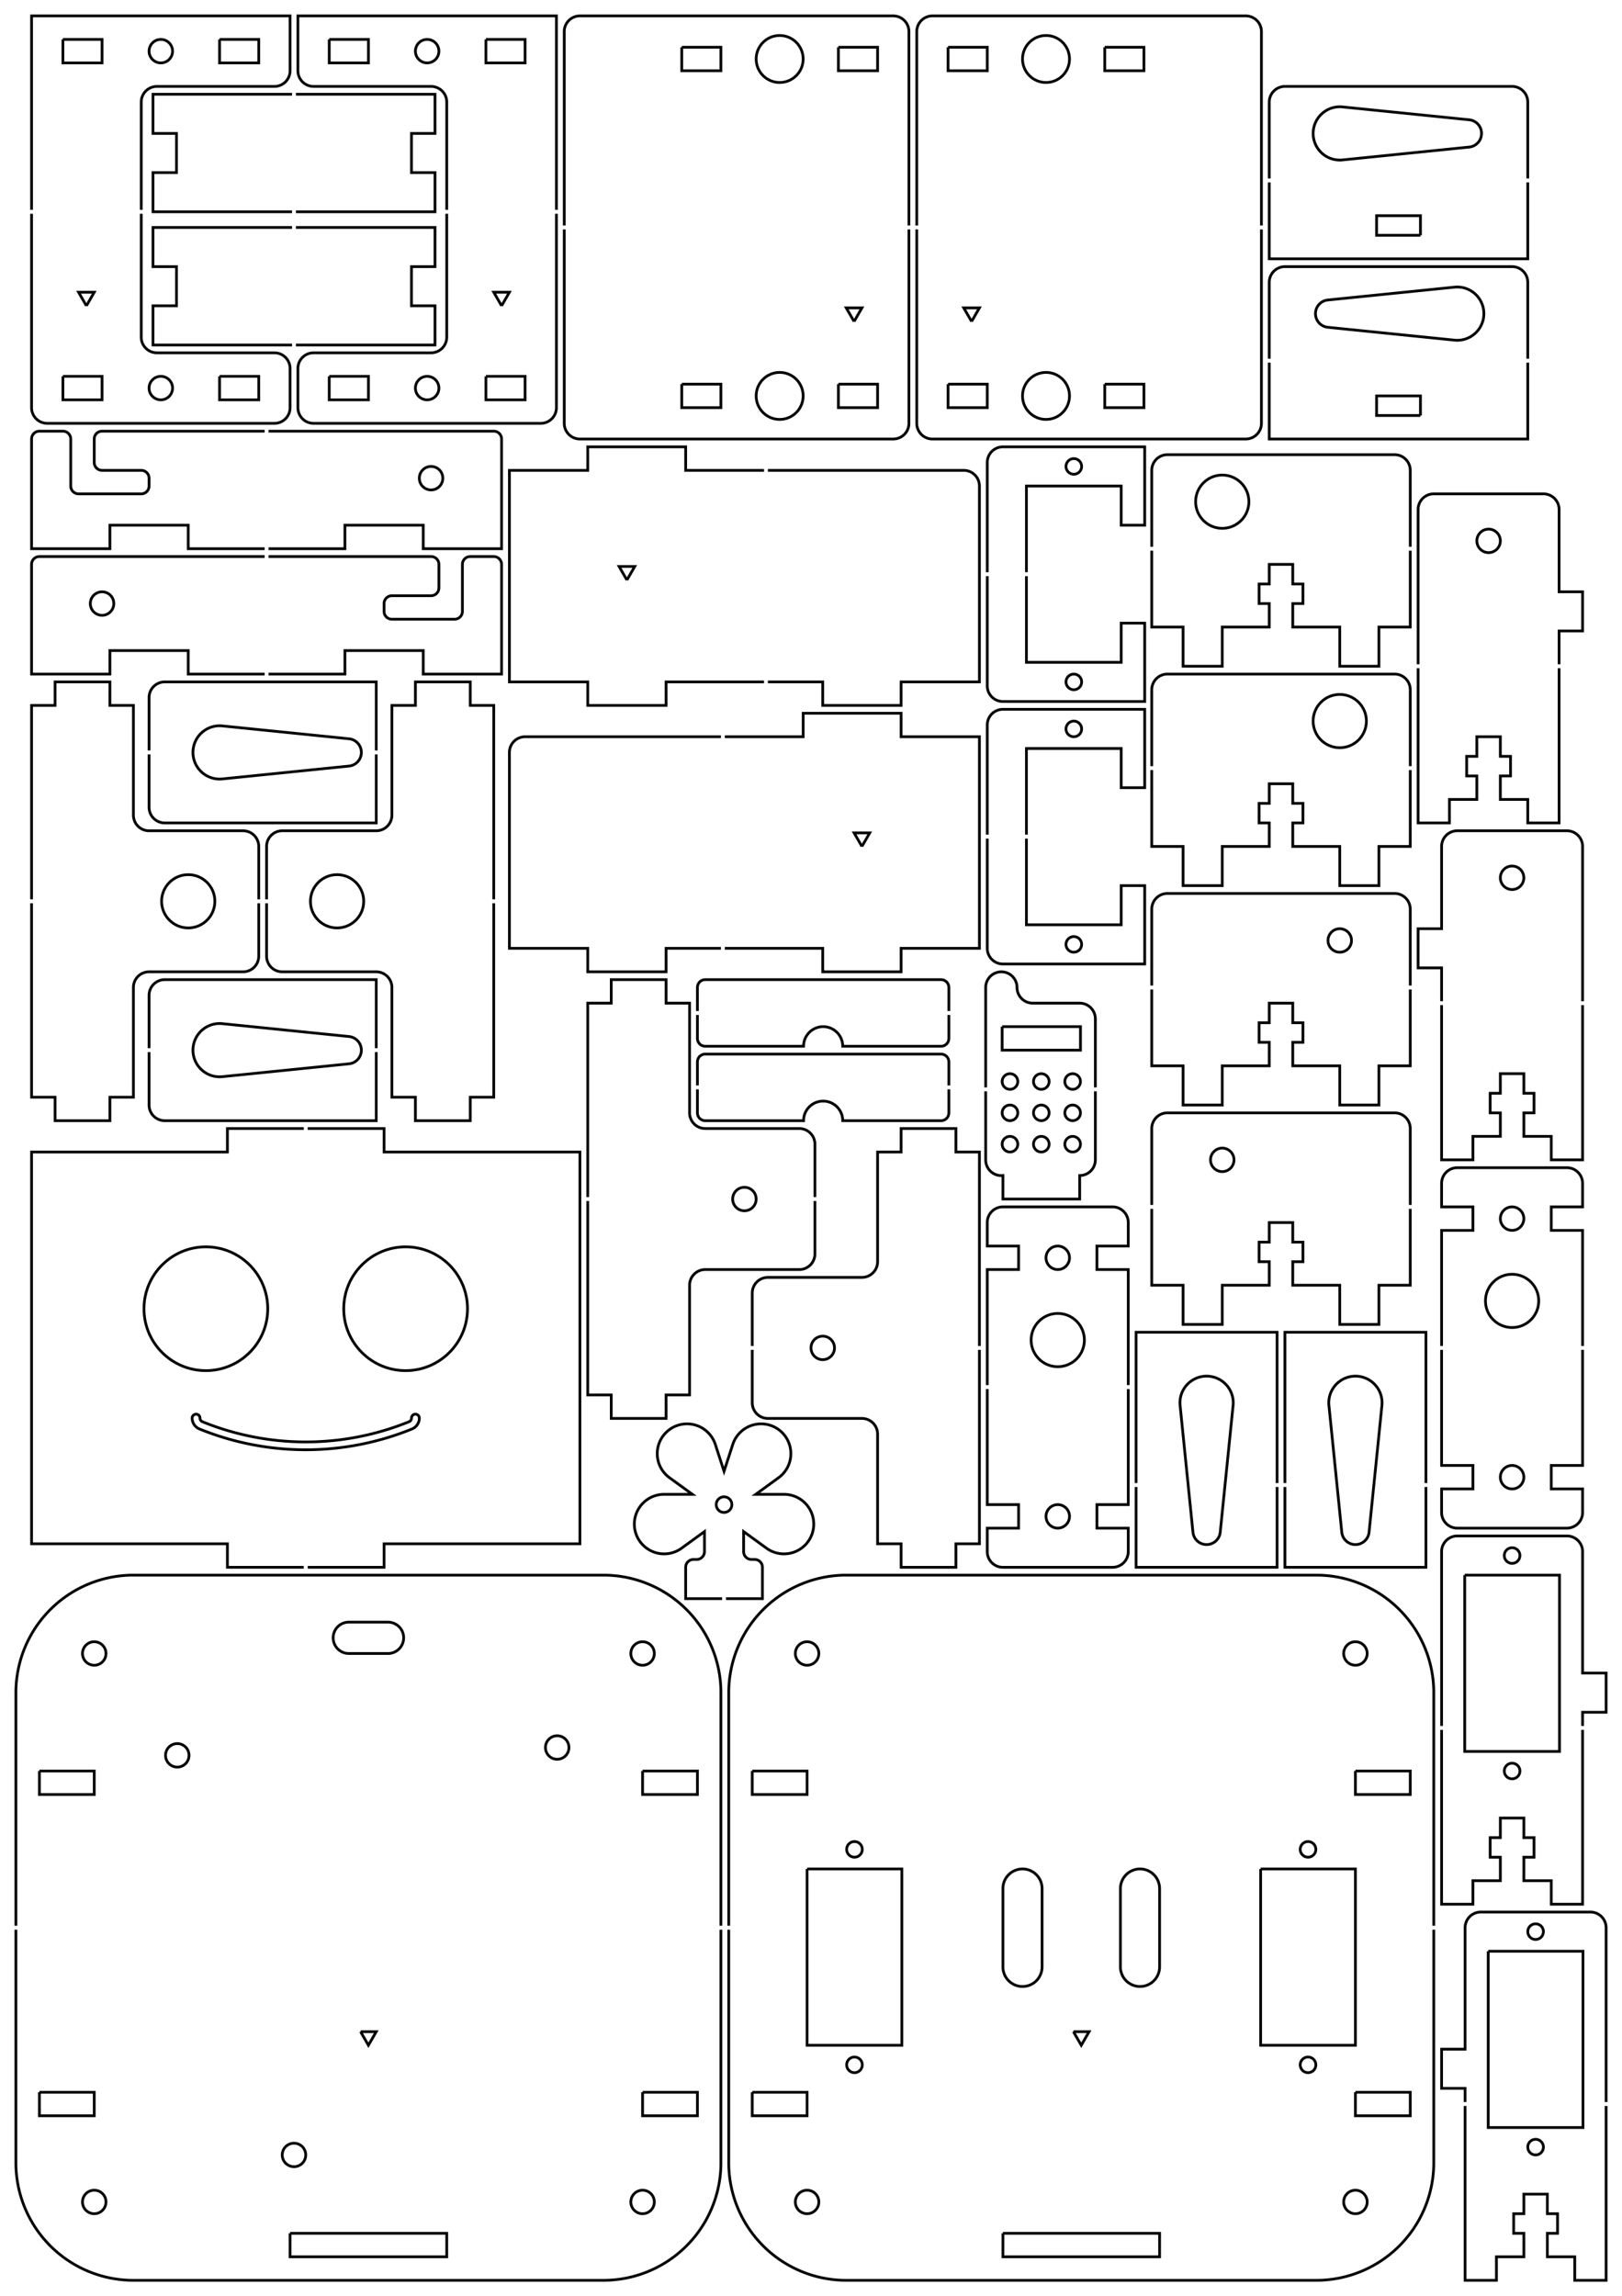 <?xml version="1.0"?>
<!DOCTYPE svg PUBLIC "-//W3C//DTD SVG 1.1//EN" "http://www.w3.org/Graphics/SVG/1.1/DTD/svg11.dtd">
<svg width="207.06mm" height="293.06mm" viewBox="0 0 207.06 293.06" xmlns="http://www.w3.org/2000/svg" version="1.1">
<g id="Sketch025" transform="translate(-0.97,296.03) scale(1,-1)">
<path id="Sketch025_w0000"  d="M 19.0 269.25 L 19.0 283.0 A 2 2 0 0 0 21 285L 36.0 285.0 A 2 2 0 0 1 38 287L 38.0 294.0 L 5.0 294.0 L 5.0 269.25 " stroke="#000000" stroke-width="0.35 px" style="stroke-width:0.35;stroke-miterlimit:4;stroke-dasharray:none;fill:none;fill-rule: evenodd "/>
<path id="Sketch025_w0001"  d="M 5.0 268.75 L 5.0 244.0 A 2 2 0 0 1 7 242L 36.0 242.0 A 2 2 0 0 1 38 244L 38.0 249.0 A 2 2 0 0 1 36 251L 21.0 251.0 A 2 2 0 0 0 19 253L 19.0 268.75 " stroke="#000000" stroke-width="0.35 px" style="stroke-width:0.35;stroke-miterlimit:4;stroke-dasharray:none;fill:none;fill-rule: evenodd "/>
<circle cx="21.5" cy="289.5" r="1.5" stroke="#000000" stroke-width="0.35 px" style="stroke-width:0.35;stroke-miterlimit:4;stroke-dasharray:none;fill:none"/>
<circle cx="21.5" cy="246.5" r="1.5" stroke="#000000" stroke-width="0.35 px" style="stroke-width:0.35;stroke-miterlimit:4;stroke-dasharray:none;fill:none"/>
<path id="Sketch025_w0004"  d="M 29.0 291.0 L 34.0 291.0 L 34.0 288.0 L 29.0 288.0 L 29.0 291.0 " stroke="#000000" stroke-width="0.35 px" style="stroke-width:0.35;stroke-miterlimit:4;stroke-dasharray:none;fill:none;fill-rule: evenodd "/>
<path id="Sketch025_w0005"  d="M 9.0 291.0 L 14.0 291.0 L 14.0 288.0 L 9.0 288.0 L 9.0 291.0 " stroke="#000000" stroke-width="0.35 px" style="stroke-width:0.35;stroke-miterlimit:4;stroke-dasharray:none;fill:none;fill-rule: evenodd "/>
<path id="Sketch025_w0006"  d="M 9.0 248.0 L 14.0 248.0 L 14.0 245.0 L 9.0 245.0 L 9.0 248.0 " stroke="#000000" stroke-width="0.35 px" style="stroke-width:0.35;stroke-miterlimit:4;stroke-dasharray:none;fill:none;fill-rule: evenodd "/>
<path id="Sketch025_w0007"  d="M 29.0 248.0 L 34.0 248.0 L 34.0 245.0 L 29.0 245.0 L 29.0 248.0 " stroke="#000000" stroke-width="0.35 px" style="stroke-width:0.35;stroke-miterlimit:4;stroke-dasharray:none;fill:none;fill-rule: evenodd "/>
<path id="Sketch025_w0008"  d="M 12.0 257.0 L 13.0 258.732 L 11.0 258.732 L 12.0 257.0 " stroke="#000000" stroke-width="0.35 px" style="stroke-width:0.35;stroke-miterlimit:4;stroke-dasharray:none;fill:none;fill-rule: evenodd "/>
<title>Sketch017</title>
</g>
<g id="Sketch083" transform="translate(-0.97,296.03) scale(1,-1)">
<path id="Sketch083_w0000"  d="M 97.0 124.25 L 97.0 131.0 A 2 2 0 0 0 99 133L 111.0 133.0 A 2 2 0 0 1 113 135L 113.0 149.0 L 116.0 149.0 L 116.0 152.0 L 123.0 152.0 L 123.0 149.0 L 126.0 149.0 L 126.0 124.25 " stroke="#000000" stroke-width="0.35 px" style="stroke-width:0.35;stroke-miterlimit:4;stroke-dasharray:none;fill:none;fill-rule: evenodd "/>
<path id="Sketch083_w0001"  d="M 126.0 123.75 L 126.0 99.0 L 123.0 99.0 L 123.0 96.0 L 116.0 96.0 L 116.0 99.0 L 113.0 99.0 L 113.0 113.0 A 2 2 0 0 1 111 115L 99.0 115.0 A 2 2 0 0 0 97 117L 97.0 123.75 " stroke="#000000" stroke-width="0.35 px" style="stroke-width:0.35;stroke-miterlimit:4;stroke-dasharray:none;fill:none;fill-rule: evenodd "/>
<circle cx="106.0" cy="124.0" r="1.5" stroke="#000000" stroke-width="0.35 px" style="stroke-width:0.35;stroke-miterlimit:4;stroke-dasharray:none;fill:none"/>
<title>Sketch083</title>
</g>
<g id="Sketch062" transform="translate(-0.97,296.03) scale(1,-1)">
<path id="Sketch062_w0000"  d="M 34.0 180.75 L 34.0 174 A 2 2 0 0 0 32 172L 20.0 172.0 A 2 2 0 0 1 18 170L 18.0 156.0 L 15.0 156.0 L 15.0 153.0 L 8.0 153.0 L 8.0 156.0 L 5.0 156.0 L 5.0 180.75 " stroke="#000000" stroke-width="0.35 px" style="stroke-width:0.35;stroke-miterlimit:4;stroke-dasharray:none;fill:none;fill-rule: evenodd "/>
<path id="Sketch062_w0001"  d="M 5.0 181.25 L 5.0 206.0 L 8.0 206.0 L 8.0 209.0 L 15.0 209.0 L 15.0 206.0 L 18.0 206.0 L 18.0 192.0 A 2 2 0 0 1 20 190L 32.0 190.0 A 2 2 0 0 0 34 188L 34.0 181.25 " stroke="#000000" stroke-width="0.35 px" style="stroke-width:0.35;stroke-miterlimit:4;stroke-dasharray:none;fill:none;fill-rule: evenodd "/>
<circle cx="25.0" cy="181.0" r="3.4" stroke="#000000" stroke-width="0.35 px" style="stroke-width:0.35;stroke-miterlimit:4;stroke-dasharray:none;fill:none"/>
<title>Sketch062</title>
</g>
<g id="Sketch063" transform="translate(-0.97,296.03) scale(1,-1)">
<path id="Sketch063_w0000"  d="M 35.0 181.25 L 35.0 188.0 A 2 2 0 0 0 37 190L 49.0 190.0 A 2 2 0 0 1 51 192L 51.0 206.0 L 54.0 206.0 L 54.0 209.0 L 61.0 209.0 L 61.0 206.0 L 64.0 206.0 L 64.0 181.25 " stroke="#000000" stroke-width="0.35 px" style="stroke-width:0.35;stroke-miterlimit:4;stroke-dasharray:none;fill:none;fill-rule: evenodd "/>
<path id="Sketch063_w0001"  d="M 64.0 180.75 L 64.0 156.0 L 61.0 156.0 L 61.0 153.0 L 54.0 153.0 L 54.0 156.0 L 51.0 156.0 L 51.0 170.0 A 2 2 0 0 1 49 172L 37.0 172.0 A 2 2 0 0 0 35 174L 35.0 180.75 " stroke="#000000" stroke-width="0.35 px" style="stroke-width:0.35;stroke-miterlimit:4;stroke-dasharray:none;fill:none;fill-rule: evenodd "/>
<circle cx="44.0" cy="181.0" r="3.4" stroke="#000000" stroke-width="0.35 px" style="stroke-width:0.35;stroke-miterlimit:4;stroke-dasharray:none;fill:none"/>
<title>Sketch063</title>
</g>
<g id="Sketch067" transform="translate(-0.97,296.03) scale(1,-1)">
<path id="Sketch067_w0000"  d="M 49.0 199.75 L 49.0 191.0 L 22.0 191.0 A 2 2 0 0 0 20 193L 20.0 199.75 " stroke="#000000" stroke-width="0.35 px" style="stroke-width:0.35;stroke-miterlimit:4;stroke-dasharray:none;fill:none;fill-rule: evenodd "/>
<path id="Sketch067_w0001"  d="M 20.0 200.25 L 20.0 207.0 A 2 2 0 0 0 22 209L 49.0 209.0 L 49.0 200.25 " stroke="#000000" stroke-width="0.35 px" style="stroke-width:0.35;stroke-miterlimit:4;stroke-dasharray:none;fill:none;fill-rule: evenodd "/>
<path id="Sketch067_w0002"  d="M 29.343 203.383 L 45.527 201.741 A 1.75 1.75 0 0 0 45.527 198.259L 29.343 196.617 A 3.4 3.4 0 1 0 29.343 203.383" stroke="#000000" stroke-width="0.35 px" style="stroke-width:0.35;stroke-miterlimit:4;stroke-dasharray:none;fill:none;fill-rule: evenodd "/>
<title>Sketch067</title>
</g>
<g id="Sketch064" transform="translate(-0.97,296.03) scale(1,-1)">
<path id="Sketch064_w0000"  d="M 49.0 161.75 L 49.0 153.0 L 22.0 153.0 A 2 2 0 0 0 20 155L 20.0 161.75 " stroke="#000000" stroke-width="0.35 px" style="stroke-width:0.35;stroke-miterlimit:4;stroke-dasharray:none;fill:none;fill-rule: evenodd "/>
<path id="Sketch064_w0001"  d="M 20.0 162.25 L 20.0 169.0 A 2 2 0 0 0 22 171L 49.0 171.0 L 49.0 162.25 " stroke="#000000" stroke-width="0.35 px" style="stroke-width:0.35;stroke-miterlimit:4;stroke-dasharray:none;fill:none;fill-rule: evenodd "/>
<path id="Sketch064_w0002"  d="M 29.343 165.383 L 45.527 163.741 A 1.75 1.75 0 0 0 45.527 160.259L 29.343 158.617 A 3.4 3.4 0 1 0 29.343 165.383" stroke="#000000" stroke-width="0.35 px" style="stroke-width:0.35;stroke-miterlimit:4;stroke-dasharray:none;fill:none;fill-rule: evenodd "/>
<title>Sketch064</title>
</g>
<g id="Sketch084" transform="translate(-0.97,296.03) scale(1,-1)">
<path id="Sketch084_w0000"  d="M 105.0 142.75 L 105.0 136 A 2 2 0 0 0 103 134L 91.0 134.0 A 2 2 0 0 1 89 132L 89.0 118.0 L 86.0 118.0 L 86.0 115.0 L 79.0 115.0 L 79.0 118.0 L 76.0 118.0 L 76.0 142.75 " stroke="#000000" stroke-width="0.35 px" style="stroke-width:0.35;stroke-miterlimit:4;stroke-dasharray:none;fill:none;fill-rule: evenodd "/>
<path id="Sketch084_w0001"  d="M 76.0 143.25 L 76.0 168.0 L 79.0 168.0 L 79.0 171.0 L 86.0 171.0 L 86.0 168.0 L 89.0 168.0 L 89.0 154.0 A 2 2 0 0 1 91 152L 103.0 152.0 A 2 2 0 0 0 105 150L 105.0 143.25 " stroke="#000000" stroke-width="0.35 px" style="stroke-width:0.35;stroke-miterlimit:4;stroke-dasharray:none;fill:none;fill-rule: evenodd "/>
<circle cx="96.0" cy="143.0" r="1.5" stroke="#000000" stroke-width="0.35 px" style="stroke-width:0.35;stroke-miterlimit:4;stroke-dasharray:none;fill:none"/>
<title>Sketch084</title>
</g>
<g id="Sketch093" transform="translate(-0.97,296.03) scale(1,-1)">
<path id="Sketch093_w0000"  d="M 203.0 124.25 L 203.0 139.0 L 199.0 139.0 L 199.0 142.0 L 203.0 142.0 L 203.0 145.0 A 2 2 0 0 1 201 147L 187.0 147.0 A 2 2 0 0 1 185 145L 185.0 142.0 L 189.0 142.0 L 189.0 139.0 L 185.0 139.0 L 185.0 124.25 " stroke="#000000" stroke-width="0.35 px" style="stroke-width:0.35;stroke-miterlimit:4;stroke-dasharray:none;fill:none;fill-rule: evenodd "/>
<path id="Sketch093_w0001"  d="M 185.0 123.75 L 185.0 109.0 L 189.0 109.0 L 189.0 106.0 L 185.0 106.0 L 185.0 103.0 A 2 2 0 0 1 187 101L 201.0 101.0 A 2 2 0 0 1 203 103L 203.0 106.0 L 199.0 106.0 L 199.0 109.0 L 203.0 109.0 L 203.0 123.75 " stroke="#000000" stroke-width="0.35 px" style="stroke-width:0.35;stroke-miterlimit:4;stroke-dasharray:none;fill:none;fill-rule: evenodd "/>
<circle cx="194.0" cy="107.5" r="1.5" stroke="#000000" stroke-width="0.35 px" style="stroke-width:0.35;stroke-miterlimit:4;stroke-dasharray:none;fill:none"/>
<circle cx="194.0" cy="140.5" r="1.5" stroke="#000000" stroke-width="0.35 px" style="stroke-width:0.35;stroke-miterlimit:4;stroke-dasharray:none;fill:none"/>
<circle cx="194.0" cy="130.0" r="3.4" stroke="#000000" stroke-width="0.35 px" style="stroke-width:0.35;stroke-miterlimit:4;stroke-dasharray:none;fill:none"/>
<title>Sketch093</title>
</g>
<g id="Sketch094" transform="translate(-0.97,296.03) scale(1,-1)">
<path id="Sketch094_w0000"  d="M 206.0 27.25 L 206.0 5.0 L 202.0 5.0 L 202.0 8.0 L 198.5 8.0 L 198.5 11.0 L 199.8 11.0 L 199.8 13.5 L 198.5 13.5 L 198.5 16.0 L 195.5 16.0 L 195.5 13.5 L 194.2 13.5 L 194.2 11.0 L 195.5 11.0 L 195.5 8.0 L 192.0 8.0 L 192.0 5.0 L 188.0 5.0 L 188.0 27.25 " stroke="#000000" stroke-width="0.35 px" style="stroke-width:0.35;stroke-miterlimit:4;stroke-dasharray:none;fill:none;fill-rule: evenodd "/>
<path id="Sketch094_w0001"  d="M 206.0 27.75 L 206.0 50.0 A 2 2 0 0 1 204 52L 190.0 52.0 A 2 2 0 0 1 188 50L 188.0 34.5 L 185.0 34.5 L 185.0 29.5 L 188.0 29.5 L 188.0 27.75 " stroke="#000000" stroke-width="0.35 px" style="stroke-width:0.35;stroke-miterlimit:4;stroke-dasharray:none;fill:none;fill-rule: evenodd "/>
<path id="Sketch094_w0002"  d="M 190.95 47.0 L 203.05 47.0 L 203.05 24.5 L 190.95 24.5 L 190.95 47.0 " stroke="#000000" stroke-width="0.35 px" style="stroke-width:0.35;stroke-miterlimit:4;stroke-dasharray:none;fill:none;fill-rule: evenodd "/>
<circle cx="197.0" cy="49.5" r="1.0" stroke="#000000" stroke-width="0.35 px" style="stroke-width:0.35;stroke-miterlimit:4;stroke-dasharray:none;fill:none"/>
<circle cx="197.0" cy="22.0" r="1.0" stroke="#000000" stroke-width="0.35 px" style="stroke-width:0.35;stroke-miterlimit:4;stroke-dasharray:none;fill:none"/>
<title>Sketch094</title>
</g>
<g id="Sketch096" transform="translate(-0.97,296.03) scale(1,-1)">
<path id="Sketch096_w0000"  d="M 170.617 116.657 L 172.259 100.473 A 1.75 1.75 0 0 1 175.741 100.473L 177.383 116.657 A 3.4 3.4 0 1 1 170.617 116.657" stroke="#000000" stroke-width="0.35 px" style="stroke-width:0.35;stroke-miterlimit:4;stroke-dasharray:none;fill:none;fill-rule: evenodd "/>
<path id="Sketch096_w0001"  d="M 165.0 106.75 L 165.0 117.0 L 165.0 126.0 L 183.0 126.0 L 183.0 117.0 L 183.0 106.75 " stroke="#000000" stroke-width="0.35 px" style="stroke-width:0.35;stroke-miterlimit:4;stroke-dasharray:none;fill:none;fill-rule: evenodd "/>
<path id="Sketch096_w0002"  d="M 165.0 106.25 L 165.0 96.0 L 183.0 96.0 L 183.0 106.25 " stroke="#000000" stroke-width="0.35 px" style="stroke-width:0.35;stroke-miterlimit:4;stroke-dasharray:none;fill:none;fill-rule: evenodd "/>
<title>Sketch096</title>
</g>
<g id="Sketch097" transform="translate(-0.97,296.03) scale(1,-1)">
<path id="Sketch097_w0000"  d="M 200.0 210.75 L 200.0 191.0 L 196.0 191.0 L 196.0 194.0 L 192.5 194.0 L 192.5 197.0 L 193.8 197.0 L 193.8 199.5 L 192.5 199.5 L 192.5 202.0 L 189.5 202.0 L 189.5 199.5 L 188.2 199.5 L 188.2 197.0 L 189.5 197.0 L 189.5 194.0 L 186.0 194.0 L 186.0 191.0 L 182.0 191.0 L 182.0 210.75 " stroke="#000000" stroke-width="0.35 px" style="stroke-width:0.35;stroke-miterlimit:4;stroke-dasharray:none;fill:none;fill-rule: evenodd "/>
<path id="Sketch097_w0001"  d="M 182.0 211.25 L 182.0 231.0 A 2 2 0 0 0 184 233L 198.0 233.0 A 2 2 0 0 0 200 231L 200.0 220.5 L 203.0 220.5 L 203.0 215.5 L 200.0 215.5 L 200.0 211.25 " stroke="#000000" stroke-width="0.35 px" style="stroke-width:0.35;stroke-miterlimit:4;stroke-dasharray:none;fill:none;fill-rule: evenodd "/>
<circle cx="191.0" cy="227.0" r="1.5" stroke="#000000" stroke-width="0.35 px" style="stroke-width:0.35;stroke-miterlimit:4;stroke-dasharray:none;fill:none"/>
<title>Sketch097</title>
</g>
<g id="Sketch098" transform="translate(-0.97,296.03) scale(1,-1)">
<path id="Sketch098_w0000"  d="M 72.0 269.25 L 72.0 294.0 L 39.0 294.0 L 39.0 287.0 A 2 2 0 0 1 41 285L 56.0 285.0 A 2 2 0 0 0 58 283L 58.0 269.25 " stroke="#000000" stroke-width="0.35 px" style="stroke-width:0.35;stroke-miterlimit:4;stroke-dasharray:none;fill:none;fill-rule: evenodd "/>
<path id="Sketch098_w0001"  d="M 58.0 268.75 L 58.0 253.0 A 2 2 0 0 0 56 251L 41.0 251.0 A 2 2 0 0 1 39 249L 39.0 244.0 A 2 2 0 0 1 41 242L 70.0 242.0 A 2 2 0 0 1 72 244L 72.0 268.75 " stroke="#000000" stroke-width="0.35 px" style="stroke-width:0.35;stroke-miterlimit:4;stroke-dasharray:none;fill:none;fill-rule: evenodd "/>
<circle cx="55.5" cy="289.5" r="1.5" stroke="#000000" stroke-width="0.35 px" style="stroke-width:0.35;stroke-miterlimit:4;stroke-dasharray:none;fill:none"/>
<circle cx="55.5" cy="246.5" r="1.5" stroke="#000000" stroke-width="0.35 px" style="stroke-width:0.35;stroke-miterlimit:4;stroke-dasharray:none;fill:none"/>
<path id="Sketch098_w0004"  d="M 63.0 291.0 L 68.0 291.0 L 68.0 288.0 L 63.0 288.0 L 63.0 291.0 " stroke="#000000" stroke-width="0.35 px" style="stroke-width:0.35;stroke-miterlimit:4;stroke-dasharray:none;fill:none;fill-rule: evenodd "/>
<path id="Sketch098_w0005"  d="M 43.0 291.0 L 48.0 291.0 L 48.0 288.0 L 43.0 288.0 L 43.0 291.0 " stroke="#000000" stroke-width="0.35 px" style="stroke-width:0.35;stroke-miterlimit:4;stroke-dasharray:none;fill:none;fill-rule: evenodd "/>
<path id="Sketch098_w0006"  d="M 43.0 248.0 L 48.0 248.0 L 48.0 245.0 L 43.0 245.0 L 43.0 248.0 " stroke="#000000" stroke-width="0.35 px" style="stroke-width:0.35;stroke-miterlimit:4;stroke-dasharray:none;fill:none;fill-rule: evenodd "/>
<path id="Sketch098_w0007"  d="M 63.0 248.0 L 68.0 248.0 L 68.0 245.0 L 63.0 245.0 L 63.0 248.0 " stroke="#000000" stroke-width="0.35 px" style="stroke-width:0.35;stroke-miterlimit:4;stroke-dasharray:none;fill:none;fill-rule: evenodd "/>
<path id="Sketch098_w0008"  d="M 65.0 257.0 L 66.0 258.732 L 64.0 258.732 L 65.0 257.0 " stroke="#000000" stroke-width="0.35 px" style="stroke-width:0.35;stroke-miterlimit:4;stroke-dasharray:none;fill:none;fill-rule: evenodd "/>
<title>Sketch098</title>
</g>
<g id="Sketch095" transform="translate(-0.97,296.03) scale(1,-1)">
<path id="Sketch095_w0000"  d="M 203.0 167.75 L 203.0 148.0 L 199.0 148.0 L 199.0 151.0 L 195.5 151.0 L 195.5 154.0 L 196.8 154.0 L 196.8 156.5 L 195.5 156.5 L 195.5 159.0 L 192.5 159.0 L 192.5 156.5 L 191.2 156.5 L 191.2 154.0 L 192.5 154.0 L 192.5 151.0 L 189.0 151.0 L 189.0 148.0 L 185.0 148.0 L 185.0 167.75 " stroke="#000000" stroke-width="0.35 px" style="stroke-width:0.35;stroke-miterlimit:4;stroke-dasharray:none;fill:none;fill-rule: evenodd "/>
<path id="Sketch095_w0001"  d="M 203.0 168.25 L 203.0 188.0 A 2 2 0 0 1 201 190L 187.0 190.0 A 2 2 0 0 1 185 188L 185.0 177.5 L 182.0 177.5 L 182.0 172.5 L 185.0 172.5 L 185.0 168.25 " stroke="#000000" stroke-width="0.35 px" style="stroke-width:0.35;stroke-miterlimit:4;stroke-dasharray:none;fill:none;fill-rule: evenodd "/>
<circle cx="194.0" cy="184.0" r="1.5" stroke="#000000" stroke-width="0.35 px" style="stroke-width:0.35;stroke-miterlimit:4;stroke-dasharray:none;fill:none"/>
<title>Sketch095</title>
</g>
<g id="Sketch100" transform="translate(-0.97,296.03) scale(1,-1)">
<path id="Sketch100_w0000"  d="M 181.0 198.25 L 181.0 208.0 A 2 2 0 0 1 179 210L 150.0 210.0 A 2 2 0 0 1 148 208L 148.0 198.25 " stroke="#000000" stroke-width="0.35 px" style="stroke-width:0.35;stroke-miterlimit:4;stroke-dasharray:none;fill:none;fill-rule: evenodd "/>
<path id="Sketch100_w0001"  d="M 148.0 197.75 L 148.0 188.0 L 152.0 188.0 L 152.0 183.0 L 157.0 183.0 L 157.0 188.0 L 163.0 188.0 L 163.0 191.0 L 161.7 191.0 L 161.7 193.5 L 163.0 193.5 L 163.0 196.0 L 166.0 196.0 L 166.0 193.5 L 167.3 193.5 L 167.3 191.0 L 166.0 191.0 L 166.0 188.0 L 172.0 188.0 L 172.0 183.0 L 177.0 183.0 L 177.0 188.0 L 181.0 188.0 L 181.0 197.75 " stroke="#000000" stroke-width="0.35 px" style="stroke-width:0.35;stroke-miterlimit:4;stroke-dasharray:none;fill:none;fill-rule: evenodd "/>
<circle cx="172.0" cy="204.0" r="3.4" stroke="#000000" stroke-width="0.35 px" style="stroke-width:0.35;stroke-miterlimit:4;stroke-dasharray:none;fill:none"/>
<title>Sketch100</title>
</g>
<g id="Sketch105" transform="translate(-0.97,296.03) scale(1,-1)">
<path id="Sketch105_w0000"  d="M 196.0 250.25 L 196.0 260.0 A 2 2 0 0 1 194 262L 165.0 262.0 A 2 2 0 0 1 163 260L 163.0 250.25 " stroke="#000000" stroke-width="0.35 px" style="stroke-width:0.35;stroke-miterlimit:4;stroke-dasharray:none;fill:none;fill-rule: evenodd "/>
<path id="Sketch105_w0001"  d="M 182.3 243.0 L 182.3 245.5 L 176.7 245.5 L 176.7 243.0 L 182.3 243.0 " stroke="#000000" stroke-width="0.35 px" style="stroke-width:0.35;stroke-miterlimit:4;stroke-dasharray:none;fill:none;fill-rule: evenodd "/>
<path id="Sketch105_w0002"  d="M 163.0 249.75 L 163.0 240.0 L 196.0 240.0 L 196.0 249.75 " stroke="#000000" stroke-width="0.35 px" style="stroke-width:0.35;stroke-miterlimit:4;stroke-dasharray:none;fill:none;fill-rule: evenodd "/>
<path id="Sketch105_w0003"  d="M 186.657 259.383 L 170.473 257.741 A 1.75 1.75 0 0 1 170.473 254.259L 186.657 252.617 A 3.4 3.4 0 1 1 186.657 259.383" stroke="#000000" stroke-width="0.35 px" style="stroke-width:0.35;stroke-miterlimit:4;stroke-dasharray:none;fill:none;fill-rule: evenodd "/>
<title>Sketch105</title>
</g>
<g id="Sketch102" transform="translate(-0.97,296.03) scale(1,-1)">
<path id="Sketch102_w0000"  d="M 117.0 267.25 L 117.0 292.0 A 2 2 0 0 1 115 294L 75.0 294.0 A 2 2 0 0 1 73 292L 73.0 267.25 " stroke="#000000" stroke-width="0.35 px" style="stroke-width:0.35;stroke-miterlimit:4;stroke-dasharray:none;fill:none;fill-rule: evenodd "/>
<path id="Sketch102_w0001"  d="M 73.0 266.75 L 73.0 242.0 A 2 2 0 0 1 75 240L 115.0 240.0 A 2 2 0 0 1 117 242L 117.0 266.75 " stroke="#000000" stroke-width="0.35 px" style="stroke-width:0.35;stroke-miterlimit:4;stroke-dasharray:none;fill:none;fill-rule: evenodd "/>
<circle cx="100.5" cy="288.5" r="3.0" stroke="#000000" stroke-width="0.35 px" style="stroke-width:0.35;stroke-miterlimit:4;stroke-dasharray:none;fill:none"/>
<circle cx="100.5" cy="245.5" r="3.0" stroke="#000000" stroke-width="0.35 px" style="stroke-width:0.35;stroke-miterlimit:4;stroke-dasharray:none;fill:none"/>
<path id="Sketch102_w0004"  d="M 108.0 290.0 L 113.0 290.0 L 113.0 287.0 L 108.0 287.0 L 108.0 290.0 " stroke="#000000" stroke-width="0.35 px" style="stroke-width:0.35;stroke-miterlimit:4;stroke-dasharray:none;fill:none;fill-rule: evenodd "/>
<path id="Sketch102_w0005"  d="M 88.0 290.0 L 93.0 290.0 L 93.0 287.0 L 88.0 287.0 L 88.0 290.0 " stroke="#000000" stroke-width="0.35 px" style="stroke-width:0.35;stroke-miterlimit:4;stroke-dasharray:none;fill:none;fill-rule: evenodd "/>
<path id="Sketch102_w0006"  d="M 88.0 247.0 L 93.0 247.0 L 93.0 244.0 L 88.0 244.0 L 88.0 247.0 " stroke="#000000" stroke-width="0.35 px" style="stroke-width:0.35;stroke-miterlimit:4;stroke-dasharray:none;fill:none;fill-rule: evenodd "/>
<path id="Sketch102_w0007"  d="M 108.0 247.0 L 113.0 247.0 L 113.0 244.0 L 108.0 244.0 L 108.0 247.0 " stroke="#000000" stroke-width="0.35 px" style="stroke-width:0.35;stroke-miterlimit:4;stroke-dasharray:none;fill:none;fill-rule: evenodd "/>
<path id="Sketch102_w0008"  d="M 110.0 255.0 L 111.0 256.732 L 109.0 256.732 L 110.0 255.0 " stroke="#000000" stroke-width="0.35 px" style="stroke-width:0.35;stroke-miterlimit:4;stroke-dasharray:none;fill:none;fill-rule: evenodd "/>
<title>Sketch102</title>
</g>
<g id="Sketch103" transform="translate(-0.97,296.03) scale(1,-1)">
<path id="Sketch103_w0000"  d="M 162.0 267.25 L 162.0 292.0 A 2 2 0 0 1 160 294L 120.0 294.0 A 2 2 0 0 1 118 292L 118.0 267.25 " stroke="#000000" stroke-width="0.35 px" style="stroke-width:0.35;stroke-miterlimit:4;stroke-dasharray:none;fill:none;fill-rule: evenodd "/>
<path id="Sketch103_w0001"  d="M 118.0 266.75 L 118.0 242.0 A 2 2 0 0 1 120 240L 160.0 240.0 A 2 2 0 0 1 162 242L 162.0 266.75 " stroke="#000000" stroke-width="0.35 px" style="stroke-width:0.35;stroke-miterlimit:4;stroke-dasharray:none;fill:none;fill-rule: evenodd "/>
<circle cx="134.5" cy="288.5" r="3.0" stroke="#000000" stroke-width="0.35 px" style="stroke-width:0.35;stroke-miterlimit:4;stroke-dasharray:none;fill:none"/>
<circle cx="134.5" cy="245.5" r="3.0" stroke="#000000" stroke-width="0.35 px" style="stroke-width:0.35;stroke-miterlimit:4;stroke-dasharray:none;fill:none"/>
<path id="Sketch103_w0004"  d="M 142.0 290.0 L 147.0 290.0 L 147.0 287.0 L 142.0 287.0 L 142.0 290.0 " stroke="#000000" stroke-width="0.35 px" style="stroke-width:0.35;stroke-miterlimit:4;stroke-dasharray:none;fill:none;fill-rule: evenodd "/>
<path id="Sketch103_w0005"  d="M 122.0 290.0 L 127.0 290.0 L 127.0 287.0 L 122.0 287.0 L 122.0 290.0 " stroke="#000000" stroke-width="0.35 px" style="stroke-width:0.35;stroke-miterlimit:4;stroke-dasharray:none;fill:none;fill-rule: evenodd "/>
<path id="Sketch103_w0006"  d="M 122.0 247.0 L 127.0 247.0 L 127.0 244.0 L 122.0 244.0 L 122.0 247.0 " stroke="#000000" stroke-width="0.35 px" style="stroke-width:0.35;stroke-miterlimit:4;stroke-dasharray:none;fill:none;fill-rule: evenodd "/>
<path id="Sketch103_w0007"  d="M 142.0 247.0 L 147.0 247.0 L 147.0 244.0 L 142.0 244.0 L 142.0 247.0 " stroke="#000000" stroke-width="0.35 px" style="stroke-width:0.35;stroke-miterlimit:4;stroke-dasharray:none;fill:none;fill-rule: evenodd "/>
<path id="Sketch103_w0008"  d="M 125.0 255.0 L 126.0 256.732 L 124.0 256.732 L 125.0 255.0 " stroke="#000000" stroke-width="0.35 px" style="stroke-width:0.35;stroke-miterlimit:4;stroke-dasharray:none;fill:none;fill-rule: evenodd "/>
<title>Sketch103</title>
</g>
<g id="Sketch099" transform="translate(-0.97,296.03) scale(1,-1)">
<path id="Sketch099_w0000"  d="M 181.0 142.25 L 181.0 152.0 A 2 2 0 0 1 179 154L 150.0 154.0 A 2 2 0 0 1 148 152L 148.0 142.25 " stroke="#000000" stroke-width="0.35 px" style="stroke-width:0.35;stroke-miterlimit:4;stroke-dasharray:none;fill:none;fill-rule: evenodd "/>
<path id="Sketch099_w0001"  d="M 148.0 141.75 L 148.0 132.0 L 152.0 132.0 L 152.0 127.0 L 157.0 127.0 L 157.0 132.0 L 163.0 132.0 L 163.0 135.0 L 161.7 135.0 L 161.7 137.5 L 163.0 137.5 L 163.0 140.0 L 166.0 140.0 L 166.0 137.5 L 167.3 137.5 L 167.3 135.0 L 166.0 135.0 L 166.0 132.0 L 172.0 132.0 L 172.0 127.0 L 177.0 127.0 L 177.0 132.0 L 181.0 132.0 L 181.0 141.75 " stroke="#000000" stroke-width="0.35 px" style="stroke-width:0.35;stroke-miterlimit:4;stroke-dasharray:none;fill:none;fill-rule: evenodd "/>
<circle cx="157.0" cy="148.0" r="1.5" stroke="#000000" stroke-width="0.35 px" style="stroke-width:0.35;stroke-miterlimit:4;stroke-dasharray:none;fill:none"/>
<title>Sketch099</title>
</g>
<g id="Sketch101" transform="translate(-0.97,296.03) scale(1,-1)">
<path id="Sketch101_w0000"  d="M 181.0 226.25 L 181.0 236.0 A 2 2 0 0 1 179 238L 150.0 238.0 A 2 2 0 0 1 148 236L 148.0 226.25 " stroke="#000000" stroke-width="0.35 px" style="stroke-width:0.35;stroke-miterlimit:4;stroke-dasharray:none;fill:none;fill-rule: evenodd "/>
<path id="Sketch101_w0001"  d="M 148.0 225.75 L 148.0 216.0 L 152.0 216.0 L 152.0 211.0 L 157.0 211.0 L 157.0 216.0 L 163.0 216.0 L 163.0 219.0 L 161.7 219.0 L 161.7 221.5 L 163.0 221.5 L 163.0 224.0 L 166.0 224.0 L 166.0 221.5 L 167.3 221.5 L 167.3 219.0 L 166.0 219.0 L 166.0 216.0 L 172.0 216.0 L 172.0 211.0 L 177.0 211.0 L 177.0 216.0 L 181.0 216.0 L 181.0 225.75 " stroke="#000000" stroke-width="0.35 px" style="stroke-width:0.35;stroke-miterlimit:4;stroke-dasharray:none;fill:none;fill-rule: evenodd "/>
<circle cx="157.0" cy="232.0" r="3.4" stroke="#000000" stroke-width="0.35 px" style="stroke-width:0.35;stroke-miterlimit:4;stroke-dasharray:none;fill:none"/>
<title>Sketch101</title>
</g>
<g id="Sketch104" transform="translate(-0.97,296.03) scale(1,-1)">
<path id="Sketch104_w0000"  d="M 196.0 273.25 L 196.0 283.0 A 2 2 0 0 1 194 285L 165.0 285.0 A 2 2 0 0 1 163 283L 163.0 273.25 " stroke="#000000" stroke-width="0.35 px" style="stroke-width:0.35;stroke-miterlimit:4;stroke-dasharray:none;fill:none;fill-rule: evenodd "/>
<path id="Sketch104_w0001"  d="M 182.3 266.0 L 182.3 268.5 L 176.7 268.5 L 176.7 266.0 L 182.3 266.0 " stroke="#000000" stroke-width="0.35 px" style="stroke-width:0.35;stroke-miterlimit:4;stroke-dasharray:none;fill:none;fill-rule: evenodd "/>
<path id="Sketch104_w0002"  d="M 163.0 272.75 L 163.0 263.0 L 196.0 263.0 L 196.0 272.75 " stroke="#000000" stroke-width="0.35 px" style="stroke-width:0.35;stroke-miterlimit:4;stroke-dasharray:none;fill:none;fill-rule: evenodd "/>
<path id="Sketch104_w0003"  d="M 172.343 282.383 L 188.527 280.741 A 1.75 1.75 0 0 0 188.527 277.259L 172.343 275.617 A 3.4 3.4 0 1 0 172.343 282.383" stroke="#000000" stroke-width="0.35 px" style="stroke-width:0.35;stroke-miterlimit:4;stroke-dasharray:none;fill:none;fill-rule: evenodd "/>
<title>Sketch104</title>
</g>
<g id="Sketch108" transform="translate(-0.97,296.03) scale(1,-1)">
<path id="Sketch108_w0000"  d="M 38.75 267.0 L 56.5 267.0 L 56.5 262.0 L 53.5 262.0 L 53.5 257.0 L 56.5 257.0 L 56.5 252.0 L 38.75 252.0 " stroke="#000000" stroke-width="0.35 px" style="stroke-width:0.35;stroke-miterlimit:4;stroke-dasharray:none;fill:none;fill-rule: evenodd "/>
<path id="Sketch108_w0001"  d="M 38.25 267.0 L 20.5 267.0 L 20.5 262.0 L 23.5 262.0 L 23.5 257.0 L 20.5 257.0 L 20.5 252.0 L 38.25 252.0 " stroke="#000000" stroke-width="0.35 px" style="stroke-width:0.35;stroke-miterlimit:4;stroke-dasharray:none;fill:none;fill-rule: evenodd "/>
<title>Sketch108</title>
</g>
<g id="Sketch003" transform="translate(-0.97,296.03) scale(1,-1)">
<path id="Sketch003_w0000"  d="M 39.75 152.0 L 30.0 152.0 L 30.0 149.0 L 5.0 149.0 L 5.0 99.0 L 30.0 99.0 L 30.0 96.0 L 39.75 96.0 " stroke="#000000" stroke-width="0.35 px" style="stroke-width:0.35;stroke-miterlimit:4;stroke-dasharray:none;fill:none;fill-rule: evenodd "/>
<path id="Sketch003_w0001"  d="M 40.25 96.0 L 50.0 96.0 L 50.0 99.0 L 75.0 99.0 L 75.0 149.0 L 50.0 149.0 L 50.0 152.0 L 40.25 152.0 " stroke="#000000" stroke-width="0.35 px" style="stroke-width:0.35;stroke-miterlimit:4;stroke-dasharray:none;fill:none;fill-rule: evenodd "/>
<circle cx="27.25" cy="129.0" r="7.9" stroke="#000000" stroke-width="0.35 px" style="stroke-width:0.35;stroke-miterlimit:4;stroke-dasharray:none;fill:none"/>
<circle cx="52.75" cy="129.0" r="7.9" stroke="#000000" stroke-width="0.35 px" style="stroke-width:0.35;stroke-miterlimit:4;stroke-dasharray:none;fill:none"/>
<path id="Sketch003_w0004"  d="M 26.5 115.043 A 0.5 0.5 0 0 1 26.812 114.58A 35 35 0 0 1 53.188 114.58A 0.5 0.5 0 0 1 53.5 115.043A 0.5 0.5 0 1 0 54.5 115.043A 1.5 1.5 0 0 0 53.565 113.654A 36 36 0 0 0 26.435 113.654A 1.5 1.5 0 0 0 25.5 115.043A 0.5 0.5 0 0 0 26.5 115.043" stroke="#000000" stroke-width="0.35 px" style="stroke-width:0.35;stroke-miterlimit:4;stroke-dasharray:none;fill:none;fill-rule: evenodd "/>
<title>Sketch003</title>
</g>
<g id="Sketch080" transform="translate(-0.97,296.03) scale(1,-1)">
<path id="Sketch080_w0000"  d="M 126.8 157.25 L 126.8 170.0 A 2 2 0 0 0 130.8 170A 2 2 0 0 1 132.8 168L 138.8 168.0 A 2 2 0 0 0 140.8 166L 140.8 157.25 " stroke="#000000" stroke-width="0.35 px" style="stroke-width:0.35;stroke-miterlimit:4;stroke-dasharray:none;fill:none;fill-rule: evenodd "/>
<path id="Sketch080_w0001"  d="M 140.8 156.75 L 140.8 148.0 A 2 2 0 0 0 138.8 146L 138.8 143.0 L 129.0 143.0 L 129.0 146.0 A 2 2 0 0 0 126.8 147.99L 126.8 156.75 " stroke="#000000" stroke-width="0.35 px" style="stroke-width:0.35;stroke-miterlimit:4;stroke-dasharray:none;fill:none;fill-rule: evenodd "/>
<path id="Sketch080_w0002"  d="M 128.9 165.0 L 138.9 165.0 L 138.9 162.0 L 128.9 162.0 L 128.9 165.0 " stroke="#000000" stroke-width="0.35 px" style="stroke-width:0.35;stroke-miterlimit:4;stroke-dasharray:none;fill:none;fill-rule: evenodd "/>
<circle cx="129.9" cy="158.0" r="1.0" stroke="#000000" stroke-width="0.35 px" style="stroke-width:0.35;stroke-miterlimit:4;stroke-dasharray:none;fill:none"/>
<circle cx="133.9" cy="158.0" r="1.0" stroke="#000000" stroke-width="0.35 px" style="stroke-width:0.35;stroke-miterlimit:4;stroke-dasharray:none;fill:none"/>
<circle cx="137.9" cy="158.0" r="1.0" stroke="#000000" stroke-width="0.35 px" style="stroke-width:0.35;stroke-miterlimit:4;stroke-dasharray:none;fill:none"/>
<circle cx="129.9" cy="154.0" r="1.0" stroke="#000000" stroke-width="0.35 px" style="stroke-width:0.35;stroke-miterlimit:4;stroke-dasharray:none;fill:none"/>
<circle cx="133.9" cy="154.0" r="1.0" stroke="#000000" stroke-width="0.35 px" style="stroke-width:0.35;stroke-miterlimit:4;stroke-dasharray:none;fill:none"/>
<circle cx="137.9" cy="154.0" r="1.0" stroke="#000000" stroke-width="0.35 px" style="stroke-width:0.35;stroke-miterlimit:4;stroke-dasharray:none;fill:none"/>
<circle cx="129.9" cy="150.0" r="1.0" stroke="#000000" stroke-width="0.35 px" style="stroke-width:0.35;stroke-miterlimit:4;stroke-dasharray:none;fill:none"/>
<circle cx="133.9" cy="150.0" r="1.0" stroke="#000000" stroke-width="0.35 px" style="stroke-width:0.35;stroke-miterlimit:4;stroke-dasharray:none;fill:none"/>
<circle cx="137.9" cy="150.0" r="1.0" stroke="#000000" stroke-width="0.35 px" style="stroke-width:0.35;stroke-miterlimit:4;stroke-dasharray:none;fill:none"/>
<title>Sketch080</title>
</g>
<g id="Sketch107" transform="translate(-0.97,296.03) scale(1,-1)">
<path id="Sketch107_w0000"  d="M 38.75 284.0 L 56.5 284.0 L 56.5 279.0 L 53.5 279.0 L 53.5 274.0 L 56.5 274.0 L 56.5 269.0 L 38.75 269.0 " stroke="#000000" stroke-width="0.35 px" style="stroke-width:0.35;stroke-miterlimit:4;stroke-dasharray:none;fill:none;fill-rule: evenodd "/>
<path id="Sketch107_w0001"  d="M 38.25 284.0 L 20.5 284.0 L 20.5 279.0 L 23.5 279.0 L 23.5 274.0 L 20.5 274.0 L 20.5 269.0 L 38.25 269.0 " stroke="#000000" stroke-width="0.35 px" style="stroke-width:0.35;stroke-miterlimit:4;stroke-dasharray:none;fill:none;fill-rule: evenodd "/>
<title>Sketch107</title>
</g>
<g id="Sketch070" transform="translate(-0.97,296.03) scale(1,-1)">
<path id="Sketch070_w0000"  d="M 93.0 175.0 L 86.0 175.0 L 86.0 172.0 L 76.0 172.0 L 76.0 175.0 L 66.0 175.0 L 66.0 200.0 A 2 2 0 0 0 68 202L 93.0 202.0 " stroke="#000000" stroke-width="0.35 px" style="stroke-width:0.35;stroke-miterlimit:4;stroke-dasharray:none;fill:none;fill-rule: evenodd "/>
<path id="Sketch070_w0001"  d="M 93.5 202.0 L 103.5 202.0 L 103.5 205.0 L 116.0 205.0 L 116.0 202.0 L 126.0 202.0 L 126.0 175.0 L 116.0 175.0 L 116.0 172.0 L 106.0 172.0 L 106.0 175.0 L 93.5 175.0 " stroke="#000000" stroke-width="0.35 px" style="stroke-width:0.35;stroke-miterlimit:4;stroke-dasharray:none;fill:none;fill-rule: evenodd "/>
<path id="Sketch070_w0002"  d="M 111.0 188.0 L 112.0 189.732 L 110.0 189.732 L 111.0 188.0 " stroke="#000000" stroke-width="0.35 px" style="stroke-width:0.35;stroke-miterlimit:4;stroke-dasharray:none;fill:none;fill-rule: evenodd "/>
<title>Sketch070</title>
</g>
<g id="Sketch113" transform="translate(-0.97,296.03) scale(1,-1)">
<path id="Sketch113_w0000"  d="M 90.0 167.0 L 90.0 170.0 A 1 1 0 0 0 91 171L 121.1 171.0 A 1 1 0 0 0 122.1 170L 122.1 167.0 " stroke="#000000" stroke-width="0.35 px" style="stroke-width:0.35;stroke-miterlimit:4;stroke-dasharray:none;fill:none;fill-rule: evenodd "/>
<path id="Sketch113_w0001"  d="M 90.0 166.5 L 90.0 163.5 A 1 1 0 0 1 91 162.5L 103.55 162.5 A 2.5 2.5 0 1 0 108.55 162.5L 121.1 162.5 A 1 1 0 0 1 122.1 163.5L 122.1 166.5 " stroke="#000000" stroke-width="0.35 px" style="stroke-width:0.35;stroke-miterlimit:4;stroke-dasharray:none;fill:none;fill-rule: evenodd "/>
<title>Sketch113</title>
</g>
<g id="Sketch110" transform="translate(-0.97,296.03) scale(1,-1)">
<path id="Sketch110_w0000"  d="M 34.75 225.0 L 6.0 225.0 A 1 1 0 0 1 5 224L 5.0 210.0 L 15.0 210.0 L 15.0 213.0 L 25.0 213.0 L 25.0 210.0 L 34.75 210.0 " stroke="#000000" stroke-width="0.35 px" style="stroke-width:0.35;stroke-miterlimit:4;stroke-dasharray:none;fill:none;fill-rule: evenodd "/>
<path id="Sketch110_w0001"  d="M 35.25 225.0 L 56.0 225.0 A 1 1 0 0 0 57 224L 57.0 221.0 A 1 1 0 0 0 56 220L 51.0 220.0 A 1 1 0 0 1 50 219L 50.0 218.0 A 1 1 0 0 1 51 217L 59.0 217.0 A 1 1 0 0 1 60 218L 60.0 224.0 A 1 1 0 0 0 61 225L 64.0 225.0 A 1 1 0 0 0 65 224L 65.0 210.0 L 55.0 210.0 L 55.0 213.0 L 45.0 213.0 L 45.0 210.0 L 35.25 210.0 " stroke="#000000" stroke-width="0.35 px" style="stroke-width:0.35;stroke-miterlimit:4;stroke-dasharray:none;fill:none;fill-rule: evenodd "/>
<circle cx="14.0" cy="219.0" r="1.5" stroke="#000000" stroke-width="0.35 px" style="stroke-width:0.35;stroke-miterlimit:4;stroke-dasharray:none;fill:none"/>
<title>Sketch110</title>
</g>
<g id="Sketch075" transform="translate(-0.97,296.03) scale(1,-1)">
<path id="Sketch075_w0000"  d="M 98.5 236.0 L 88.5 236.0 L 88.5 239.0 L 76.0 239.0 L 76.0 236.0 L 66.0 236.0 L 66.0 209.0 L 76.0 209.0 L 76.0 206.0 L 86.0 206.0 L 86.0 209.0 L 98.5 209.0 " stroke="#000000" stroke-width="0.35 px" style="stroke-width:0.35;stroke-miterlimit:4;stroke-dasharray:none;fill:none;fill-rule: evenodd "/>
<path id="Sketch075_w0001"  d="M 99.0 236.0 L 124.0 236.0 A 2 2 0 0 0 126 234L 126.0 209.0 L 116.0 209.0 L 116.0 206.0 L 106.0 206.0 L 106.0 209.0 L 99.0 209.0 " stroke="#000000" stroke-width="0.35 px" style="stroke-width:0.35;stroke-miterlimit:4;stroke-dasharray:none;fill:none;fill-rule: evenodd "/>
<path id="Sketch075_w0002"  d="M 81.0 222.0 L 82.0 223.732 L 80.0 223.732 L 81.0 222.0 " stroke="#000000" stroke-width="0.35 px" style="stroke-width:0.35;stroke-miterlimit:4;stroke-dasharray:none;fill:none;fill-rule: evenodd "/>
<title>Sketch075</title>
</g>
<g id="Sketch109" transform="translate(-0.97,296.03) scale(1,-1)">
<path id="Sketch109_w0000"  d="M 34.75 241.0 L 14.0 241.0 A 1 1 0 0 1 13 240L 13.0 237.0 A 1 1 0 0 1 14 236L 19.0 236.0 A 1 1 0 0 0 20 235L 20.0 234.0 A 1 1 0 0 0 19 233L 11.0 233.0 A 1 1 0 0 0 10 234L 10.0 240.0 A 1 1 0 0 1 9 241L 6.0 241.0 A 1 1 0 0 1 5 240L 5.0 226.0 L 15.0 226.0 L 15.0 229.0 L 25.0 229.0 L 25.0 226.0 L 34.75 226.0 " stroke="#000000" stroke-width="0.35 px" style="stroke-width:0.35;stroke-miterlimit:4;stroke-dasharray:none;fill:none;fill-rule: evenodd "/>
<path id="Sketch109_w0001"  d="M 35.25 241.0 L 64.0 241.0 A 1 1 0 0 0 65 240L 65.0 226.0 L 55.0 226.0 L 55.0 229.0 L 45.0 229.0 L 45.0 226.0 L 35.25 226.0 " stroke="#000000" stroke-width="0.35 px" style="stroke-width:0.35;stroke-miterlimit:4;stroke-dasharray:none;fill:none;fill-rule: evenodd "/>
<circle cx="56.0" cy="235.0" r="1.5" stroke="#000000" stroke-width="0.35 px" style="stroke-width:0.35;stroke-miterlimit:4;stroke-dasharray:none;fill:none"/>
<title>Sketch109</title>
</g>
<g id="Sketch111" transform="translate(-0.97,296.03) scale(1,-1)">
<path id="Sketch111_w0000"  d="M 127.0 223.0 L 127.0 237.0 A 2 2 0 0 0 129 239L 147.1 239.0 L 147.1 229.0 L 144.1 229.0 L 144.1 234.0 L 132.0 234.0 L 132.0 223.0 " stroke="#000000" stroke-width="0.35 px" style="stroke-width:0.35;stroke-miterlimit:4;stroke-dasharray:none;fill:none;fill-rule: evenodd "/>
<path id="Sketch111_w0001"  d="M 132.0 222.5 L 132.0 211.5 L 144.1 211.5 L 144.1 216.5 L 147.1 216.5 L 147.1 206.5 L 129.0 206.5 A 2 2 0 0 0 127 208.5L 127.0 222.5 " stroke="#000000" stroke-width="0.35 px" style="stroke-width:0.35;stroke-miterlimit:4;stroke-dasharray:none;fill:none;fill-rule: evenodd "/>
<circle cx="138.05" cy="236.5" r="1.0" stroke="#000000" stroke-width="0.35 px" style="stroke-width:0.35;stroke-miterlimit:4;stroke-dasharray:none;fill:none"/>
<circle cx="138.05" cy="209.0" r="1.0" stroke="#000000" stroke-width="0.35 px" style="stroke-width:0.35;stroke-miterlimit:4;stroke-dasharray:none;fill:none"/>
<title>Sketch111</title>
</g>
<g id="Sketch112" transform="translate(-0.97,296.03) scale(1,-1)">
<path id="Sketch112_w0000"  d="M 127.0 189.5 L 127.0 203.5 A 2 2 0 0 0 129 205.5L 147.1 205.5 L 147.1 195.5 L 144.1 195.5 L 144.1 200.5 L 132.0 200.5 L 132.0 189.5 " stroke="#000000" stroke-width="0.35 px" style="stroke-width:0.35;stroke-miterlimit:4;stroke-dasharray:none;fill:none;fill-rule: evenodd "/>
<path id="Sketch112_w0001"  d="M 132.0 189.0 L 132.0 178.0 L 144.1 178.0 L 144.1 183.0 L 147.1 183.0 L 147.1 173.0 L 129.0 173.0 A 2 2 0 0 0 127 175L 127.0 189.0 " stroke="#000000" stroke-width="0.35 px" style="stroke-width:0.35;stroke-miterlimit:4;stroke-dasharray:none;fill:none;fill-rule: evenodd "/>
<circle cx="138.05" cy="203.0" r="1.0" stroke="#000000" stroke-width="0.35 px" style="stroke-width:0.35;stroke-miterlimit:4;stroke-dasharray:none;fill:none"/>
<circle cx="138.05" cy="175.5" r="1.0" stroke="#000000" stroke-width="0.35 px" style="stroke-width:0.35;stroke-miterlimit:4;stroke-dasharray:none;fill:none"/>
<title>Sketch112</title>
</g>
<g id="Sketch114" transform="translate(-0.97,296.03) scale(1,-1)">
<path id="Sketch114_w0000"  d="M 90.0 157.5 L 90.0 160.5 A 1 1 0 0 0 91 161.5L 121.1 161.5 A 1 1 0 0 0 122.1 160.5L 122.1 157.5 " stroke="#000000" stroke-width="0.35 px" style="stroke-width:0.35;stroke-miterlimit:4;stroke-dasharray:none;fill:none;fill-rule: evenodd "/>
<path id="Sketch114_w0001"  d="M 90.0 157.0 L 90.0 154.0 A 1 1 0 0 1 91 153L 103.55 153.0 A 2.5 2.5 0 1 0 108.55 153L 121.1 153.0 A 1 1 0 0 1 122.1 154L 122.1 157.0 " stroke="#000000" stroke-width="0.35 px" style="stroke-width:0.35;stroke-miterlimit:4;stroke-dasharray:none;fill:none;fill-rule: evenodd "/>
<title>Sketch114</title>
</g>
<g id="Sketch115" transform="translate(-0.97,296.03) scale(1,-1)">
<path id="Sketch115_w0000"  d="M 93.15 92.0 L 88.5 92.0 L 88.5 96.0 A 1 1 0 0 0 89.5 97L 89.9 97.0 A 1 1 0 0 1 90.9 98L 90.9 100.559 L 87.983 98.44 A 3.8 3.8 0 1 0 85.75 105.314L 89.355 105.314 L 86.438 107.433 A 3.8 3.8 0 1 0 92.286 111.682L 93.4 108.253 L 94.514 111.682 A 3.8 3.8 0 1 0 100.362 107.433L 97.445 105.314 L 101.05 105.314 A 3.8 3.8 0 1 0 98.817 98.44L 95.9 100.559 L 95.9 98.0 A 1 1 0 0 1 96.9 97L 97.3 97.0 A 1 1 0 0 0 98.3 96L 98.3 92.0 L 93.65 92.0 " stroke="#000000" stroke-width="0.35 px" style="stroke-width:0.35;stroke-miterlimit:4;stroke-dasharray:none;fill:none;fill-rule: evenodd "/>
<circle cx="93.4" cy="104.0" r="1.0" stroke="#000000" stroke-width="0.35 px" style="stroke-width:0.35;stroke-miterlimit:4;stroke-dasharray:none;fill:none"/>
<title>Sketch115</title>
</g>
<g id="Sketch052" transform="translate(-0.97,296.03) scale(1,-1)">
<path id="Sketch052_w0000"  d="M 94.0 50.25 L 94.0 80.0 A 15 15 0 0 0 109 95L 169.0 95.0 A 15 15 0 0 0 184 80L 184.0 50.25 " stroke="#000000" stroke-width="0.35 px" style="stroke-width:0.35;stroke-miterlimit:4;stroke-dasharray:none;fill:none;fill-rule: evenodd "/>
<path id="Sketch052_w0001"  d="M 94.0 49.75 L 94.0 20.0 A 15 15 0 0 1 109 5L 169.0 5.0 A 15 15 0 0 1 184 20L 184.0 49.75 " stroke="#000000" stroke-width="0.35 px" style="stroke-width:0.35;stroke-miterlimit:4;stroke-dasharray:none;fill:none;fill-rule: evenodd "/>
<path id="Sketch052_w0002"  d="M 129.0 11.0 L 149.0 11.0 L 149.0 8.0 L 129.0 8.0 L 129.0 11.0 " stroke="#000000" stroke-width="0.35 px" style="stroke-width:0.35;stroke-miterlimit:4;stroke-dasharray:none;fill:none;fill-rule: evenodd "/>
<circle cx="104.0" cy="85.0" r="1.5" stroke="#000000" stroke-width="0.35 px" style="stroke-width:0.35;stroke-miterlimit:4;stroke-dasharray:none;fill:none"/>
<circle cx="174.0" cy="85.0" r="1.5" stroke="#000000" stroke-width="0.35 px" style="stroke-width:0.35;stroke-miterlimit:4;stroke-dasharray:none;fill:none"/>
<circle cx="104.0" cy="15.0" r="1.5" stroke="#000000" stroke-width="0.35 px" style="stroke-width:0.35;stroke-miterlimit:4;stroke-dasharray:none;fill:none"/>
<circle cx="174.0" cy="15.0" r="1.5" stroke="#000000" stroke-width="0.35 px" style="stroke-width:0.35;stroke-miterlimit:4;stroke-dasharray:none;fill:none"/>
<path id="Sketch052_w0007"  d="M 97.0 29.0 L 104.0 29.0 L 104.0 26.0 L 97.0 26.0 L 97.0 29.0 " stroke="#000000" stroke-width="0.35 px" style="stroke-width:0.35;stroke-miterlimit:4;stroke-dasharray:none;fill:none;fill-rule: evenodd "/>
<path id="Sketch052_w0008"  d="M 174.0 29.0 L 181.0 29.0 L 181.0 26.0 L 174.0 26.0 L 174.0 29.0 " stroke="#000000" stroke-width="0.35 px" style="stroke-width:0.35;stroke-miterlimit:4;stroke-dasharray:none;fill:none;fill-rule: evenodd "/>
<path id="Sketch052_w0009"  d="M 129.0 55.0 L 129.0 45.0 A 2.5 2.5 0 1 1 134 45L 134.0 55.0 A 2.5 2.5 0 1 1 129 55" stroke="#000000" stroke-width="0.35 px" style="stroke-width:0.35;stroke-miterlimit:4;stroke-dasharray:none;fill:none;fill-rule: evenodd "/>
<path id="Sketch052_w0010"  d="M 144.0 55.0 L 144.0 45.0 A 2.5 2.5 0 1 1 149 45L 149.0 55.0 A 2.5 2.5 0 1 1 144 55" stroke="#000000" stroke-width="0.35 px" style="stroke-width:0.35;stroke-miterlimit:4;stroke-dasharray:none;fill:none;fill-rule: evenodd "/>
<path id="Sketch052_w0011"  d="M 104.0 57.5 L 116.1 57.5 L 116.1 35.0 L 104.0 35.0 L 104.0 57.5 " stroke="#000000" stroke-width="0.35 px" style="stroke-width:0.35;stroke-miterlimit:4;stroke-dasharray:none;fill:none;fill-rule: evenodd "/>
<path id="Sketch052_w0012"  d="M 161.9 57.5 L 174.0 57.5 L 174.0 35.0 L 161.9 35.0 L 161.9 57.5 " stroke="#000000" stroke-width="0.35 px" style="stroke-width:0.35;stroke-miterlimit:4;stroke-dasharray:none;fill:none;fill-rule: evenodd "/>
<circle cx="110.05" cy="60.0" r="1.0" stroke="#000000" stroke-width="0.35 px" style="stroke-width:0.35;stroke-miterlimit:4;stroke-dasharray:none;fill:none"/>
<circle cx="110.05" cy="32.5" r="1.0" stroke="#000000" stroke-width="0.35 px" style="stroke-width:0.35;stroke-miterlimit:4;stroke-dasharray:none;fill:none"/>
<circle cx="167.95" cy="32.5" r="1.0" stroke="#000000" stroke-width="0.35 px" style="stroke-width:0.35;stroke-miterlimit:4;stroke-dasharray:none;fill:none"/>
<circle cx="167.95" cy="60.0" r="1.0" stroke="#000000" stroke-width="0.35 px" style="stroke-width:0.35;stroke-miterlimit:4;stroke-dasharray:none;fill:none"/>
<path id="Sketch052_w0017"  d="M 138.0 36.732 L 139.0 35.0 L 140.0 36.732 L 138.0 36.732 " stroke="#000000" stroke-width="0.35 px" style="stroke-width:0.35;stroke-miterlimit:4;stroke-dasharray:none;fill:none;fill-rule: evenodd "/>
<path id="Sketch052_w0018"  d="M 97.0 70.0 L 104.0 70.0 L 104.0 67.0 L 97.0 67.0 L 97.0 70.0 " stroke="#000000" stroke-width="0.35 px" style="stroke-width:0.35;stroke-miterlimit:4;stroke-dasharray:none;fill:none;fill-rule: evenodd "/>
<path id="Sketch052_w0019"  d="M 174.0 70.0 L 181.0 70.0 L 181.0 67.0 L 174.0 67.0 L 174.0 70.0 " stroke="#000000" stroke-width="0.35 px" style="stroke-width:0.35;stroke-miterlimit:4;stroke-dasharray:none;fill:none;fill-rule: evenodd "/>
<title>Sketch052</title>
</g>
<g id="Sketch051" transform="translate(-0.97,296.03) scale(1,-1)">
<path id="Sketch051_w0000"  d="M 3.0 50.25 L 3.0 80.0 A 15 15 0 0 0 18 95L 78.0 95.0 A 15 15 0 0 0 93 80L 93.0 50.25 " stroke="#000000" stroke-width="0.35 px" style="stroke-width:0.35;stroke-miterlimit:4;stroke-dasharray:none;fill:none;fill-rule: evenodd "/>
<path id="Sketch051_w0001"  d="M 3.0 49.75 L 3.0 20.0 A 15 15 0 0 1 18 5L 78.0 5 A 15 15 0 0 1 93 20L 93.0 49.75 " stroke="#000000" stroke-width="0.35 px" style="stroke-width:0.35;stroke-miterlimit:4;stroke-dasharray:none;fill:none;fill-rule: evenodd "/>
<path id="Sketch051_w0002"  d="M 38.0 11.0 L 58.0 11.0 L 58.0 8.0 L 38.0 8.0 L 38.0 11.0 " stroke="#000000" stroke-width="0.35 px" style="stroke-width:0.35;stroke-miterlimit:4;stroke-dasharray:none;fill:none;fill-rule: evenodd "/>
<circle cx="38.5" cy="21.0" r="1.5" stroke="#000000" stroke-width="0.35 px" style="stroke-width:0.35;stroke-miterlimit:4;stroke-dasharray:none;fill:none"/>
<circle cx="23.6" cy="72.0" r="1.5" stroke="#000000" stroke-width="0.35 px" style="stroke-width:0.35;stroke-miterlimit:4;stroke-dasharray:none;fill:none"/>
<circle cx="72.1" cy="73.0" r="1.5" stroke="#000000" stroke-width="0.35 px" style="stroke-width:0.35;stroke-miterlimit:4;stroke-dasharray:none;fill:none"/>
<circle cx="13.0" cy="85.0" r="1.5" stroke="#000000" stroke-width="0.35 px" style="stroke-width:0.35;stroke-miterlimit:4;stroke-dasharray:none;fill:none"/>
<circle cx="83.0" cy="85.0" r="1.5" stroke="#000000" stroke-width="0.35 px" style="stroke-width:0.35;stroke-miterlimit:4;stroke-dasharray:none;fill:none"/>
<circle cx="13.0" cy="15.0" r="1.5" stroke="#000000" stroke-width="0.35 px" style="stroke-width:0.35;stroke-miterlimit:4;stroke-dasharray:none;fill:none"/>
<circle cx="83.0" cy="15.0" r="1.5" stroke="#000000" stroke-width="0.35 px" style="stroke-width:0.35;stroke-miterlimit:4;stroke-dasharray:none;fill:none"/>
<path id="Sketch051_w0010"  d="M 6.0 29.0 L 13.0 29.0 L 13.0 26.0 L 6.0 26.0 L 6.0 29.0 " stroke="#000000" stroke-width="0.35 px" style="stroke-width:0.35;stroke-miterlimit:4;stroke-dasharray:none;fill:none;fill-rule: evenodd "/>
<path id="Sketch051_w0011"  d="M 83.0 29.0 L 90.0 29.0 L 90.0 26.0 L 83.0 26.0 L 83.0 29.0 " stroke="#000000" stroke-width="0.35 px" style="stroke-width:0.35;stroke-miterlimit:4;stroke-dasharray:none;fill:none;fill-rule: evenodd "/>
<path id="Sketch051_w0012"  d="M 45.5 89.0 L 50.5 89.0 A 2 2 0 1 0 50.5 85L 45.5 85.0 A 2 2 0 1 0 45.5 89" stroke="#000000" stroke-width="0.35 px" style="stroke-width:0.35;stroke-miterlimit:4;stroke-dasharray:none;fill:none;fill-rule: evenodd "/>
<path id="Sketch051_w0013"  d="M 47.0 36.732 L 49.0 36.732 L 48.0 35.0 L 47.0 36.732 " stroke="#000000" stroke-width="0.35 px" style="stroke-width:0.35;stroke-miterlimit:4;stroke-dasharray:none;fill:none;fill-rule: evenodd "/>
<path id="Sketch051_w0014"  d="M 83.0 70.0 L 90.0 70.0 L 90.0 67.0 L 83.0 67.0 L 83.0 70.0 " stroke="#000000" stroke-width="0.35 px" style="stroke-width:0.35;stroke-miterlimit:4;stroke-dasharray:none;fill:none;fill-rule: evenodd "/>
<path id="Sketch051_w0015"  d="M 6.0 70.0 L 13.0 70.0 L 13.0 67.0 L 6.0 67.0 L 6.0 70.0 " stroke="#000000" stroke-width="0.35 px" style="stroke-width:0.35;stroke-miterlimit:4;stroke-dasharray:none;fill:none;fill-rule: evenodd "/>
<title>Sketch051</title>
</g>
<g id="Sketch042" transform="translate(-0.97,296.03) scale(1,-1)">
<path id="Sketch042_w0000"  d="M 203.0 75.25 L 203.0 53.0 L 199.0 53.0 L 199.0 56.0 L 195.5 56.0 L 195.5 59.0 L 196.8 59.0 L 196.8 61.5 L 195.5 61.5 L 195.5 64.0 L 192.5 64.0 L 192.5 61.5 L 191.2 61.5 L 191.2 59.0 L 192.5 59.0 L 192.5 56.0 L 189.0 56.0 L 189.0 53.0 L 185.0 53.0 L 185.0 75.25 " stroke="#000000" stroke-width="0.35 px" style="stroke-width:0.35;stroke-miterlimit:4;stroke-dasharray:none;fill:none;fill-rule: evenodd "/>
<path id="Sketch042_w0001"  d="M 203.0 75.75 L 203.0 77.5 L 206.0 77.5 L 206.0 82.5 L 203.0 82.5 L 203.0 98.0 A 2 2 0 0 1 201 100L 187.0 100.0 A 2 2 0 0 1 185 98L 185.0 75.75 " stroke="#000000" stroke-width="0.35 px" style="stroke-width:0.35;stroke-miterlimit:4;stroke-dasharray:none;fill:none;fill-rule: evenodd "/>
<path id="Sketch042_w0002"  d="M 187.95 95.0 L 200.05 95.0 L 200.05 72.5 L 187.95 72.5 L 187.95 95.0 " stroke="#000000" stroke-width="0.35 px" style="stroke-width:0.35;stroke-miterlimit:4;stroke-dasharray:none;fill:none;fill-rule: evenodd "/>
<circle cx="194.0" cy="97.5" r="1.0" stroke="#000000" stroke-width="0.35 px" style="stroke-width:0.35;stroke-miterlimit:4;stroke-dasharray:none;fill:none"/>
<circle cx="194.0" cy="70.0" r="1.0" stroke="#000000" stroke-width="0.35 px" style="stroke-width:0.35;stroke-miterlimit:4;stroke-dasharray:none;fill:none"/>
<title>Sketch042</title>
</g>
<g id="Sketch039" transform="translate(-0.97,296.03) scale(1,-1)">
<path id="Sketch039_w0000"  d="M 145.0 119.25 L 145.0 134.0 L 141.0 134.0 L 141.0 137.0 L 145.0 137.0 L 145.0 140.0 A 2 2 0 0 1 143 142L 129.0 142.0 A 2 2 0 0 1 127 140L 127.0 137.0 L 131.0 137.0 L 131.0 134.0 L 127.0 134.0 L 127.0 119.25 " stroke="#000000" stroke-width="0.35 px" style="stroke-width:0.35;stroke-miterlimit:4;stroke-dasharray:none;fill:none;fill-rule: evenodd "/>
<path id="Sketch039_w0001"  d="M 127.0 118.75 L 127.0 104.0 L 131.0 104.0 L 131.0 101.0 L 127.0 101.0 L 127.0 98.0 A 2 2 0 0 1 129 96L 143.0 96.0 A 2 2 0 0 1 145 98L 145.0 101.0 L 141.0 101.0 L 141.0 104.0 L 145.0 104.0 L 145.0 118.75 " stroke="#000000" stroke-width="0.35 px" style="stroke-width:0.35;stroke-miterlimit:4;stroke-dasharray:none;fill:none;fill-rule: evenodd "/>
<circle cx="136.0" cy="102.5" r="1.5" stroke="#000000" stroke-width="0.35 px" style="stroke-width:0.35;stroke-miterlimit:4;stroke-dasharray:none;fill:none"/>
<circle cx="136.0" cy="135.5" r="1.5" stroke="#000000" stroke-width="0.35 px" style="stroke-width:0.35;stroke-miterlimit:4;stroke-dasharray:none;fill:none"/>
<circle cx="136.0" cy="125.0" r="3.4" stroke="#000000" stroke-width="0.35 px" style="stroke-width:0.35;stroke-miterlimit:4;stroke-dasharray:none;fill:none"/>
<title>Sketch039</title>
</g>
<g id="Sketch046" transform="translate(-0.97,296.03) scale(1,-1)">
<path id="Sketch046_w0000"  d="M 181.0 170.25 L 181.0 180.0 A 2 2 0 0 1 179 182L 150.0 182.0 A 2 2 0 0 1 148 180L 148.0 170.25 " stroke="#000000" stroke-width="0.35 px" style="stroke-width:0.35;stroke-miterlimit:4;stroke-dasharray:none;fill:none;fill-rule: evenodd "/>
<path id="Sketch046_w0001"  d="M 148.0 169.75 L 148.0 160.0 L 152.0 160.0 L 152.0 155.0 L 157.0 155.0 L 157.0 160.0 L 163.0 160.0 L 163.0 163.0 L 161.7 163.0 L 161.7 165.5 L 163.0 165.5 L 163.0 168.0 L 166.0 168.0 L 166.0 165.5 L 167.3 165.5 L 167.3 163.0 L 166.0 163.0 L 166.0 160.0 L 172.0 160.0 L 172.0 155.0 L 177.0 155.0 L 177.0 160.0 L 181.0 160.0 L 181.0 169.75 " stroke="#000000" stroke-width="0.35 px" style="stroke-width:0.35;stroke-miterlimit:4;stroke-dasharray:none;fill:none;fill-rule: evenodd "/>
<circle cx="172.0" cy="176.0" r="1.5" stroke="#000000" stroke-width="0.35 px" style="stroke-width:0.35;stroke-miterlimit:4;stroke-dasharray:none;fill:none"/>
<title>Sketch046</title>
</g>
<g id="Sketch018" transform="translate(-0.97,296.03) scale(1,-1)">
<path id="Sketch018_w0000"  d="M 151.617 116.657 L 153.259 100.473 A 1.75 1.75 0 0 1 156.741 100.473L 158.383 116.657 A 3.4 3.4 0 1 1 151.617 116.657" stroke="#000000" stroke-width="0.35 px" style="stroke-width:0.35;stroke-miterlimit:4;stroke-dasharray:none;fill:none;fill-rule: evenodd "/>
<path id="Sketch018_w0001"  d="M 146.0 106.75 L 146.0 117.0 L 146.0 126.0 L 164.0 126.0 L 164.0 117.0 L 164.0 106.75 " stroke="#000000" stroke-width="0.35 px" style="stroke-width:0.35;stroke-miterlimit:4;stroke-dasharray:none;fill:none;fill-rule: evenodd "/>
<path id="Sketch018_w0002"  d="M 146.0 106.25 L 146.0 96.0 L 164.0 96.0 L 164.0 106.25 " stroke="#000000" stroke-width="0.35 px" style="stroke-width:0.35;stroke-miterlimit:4;stroke-dasharray:none;fill:none;fill-rule: evenodd "/>
<title>Sketch014</title>
</g>
</svg>